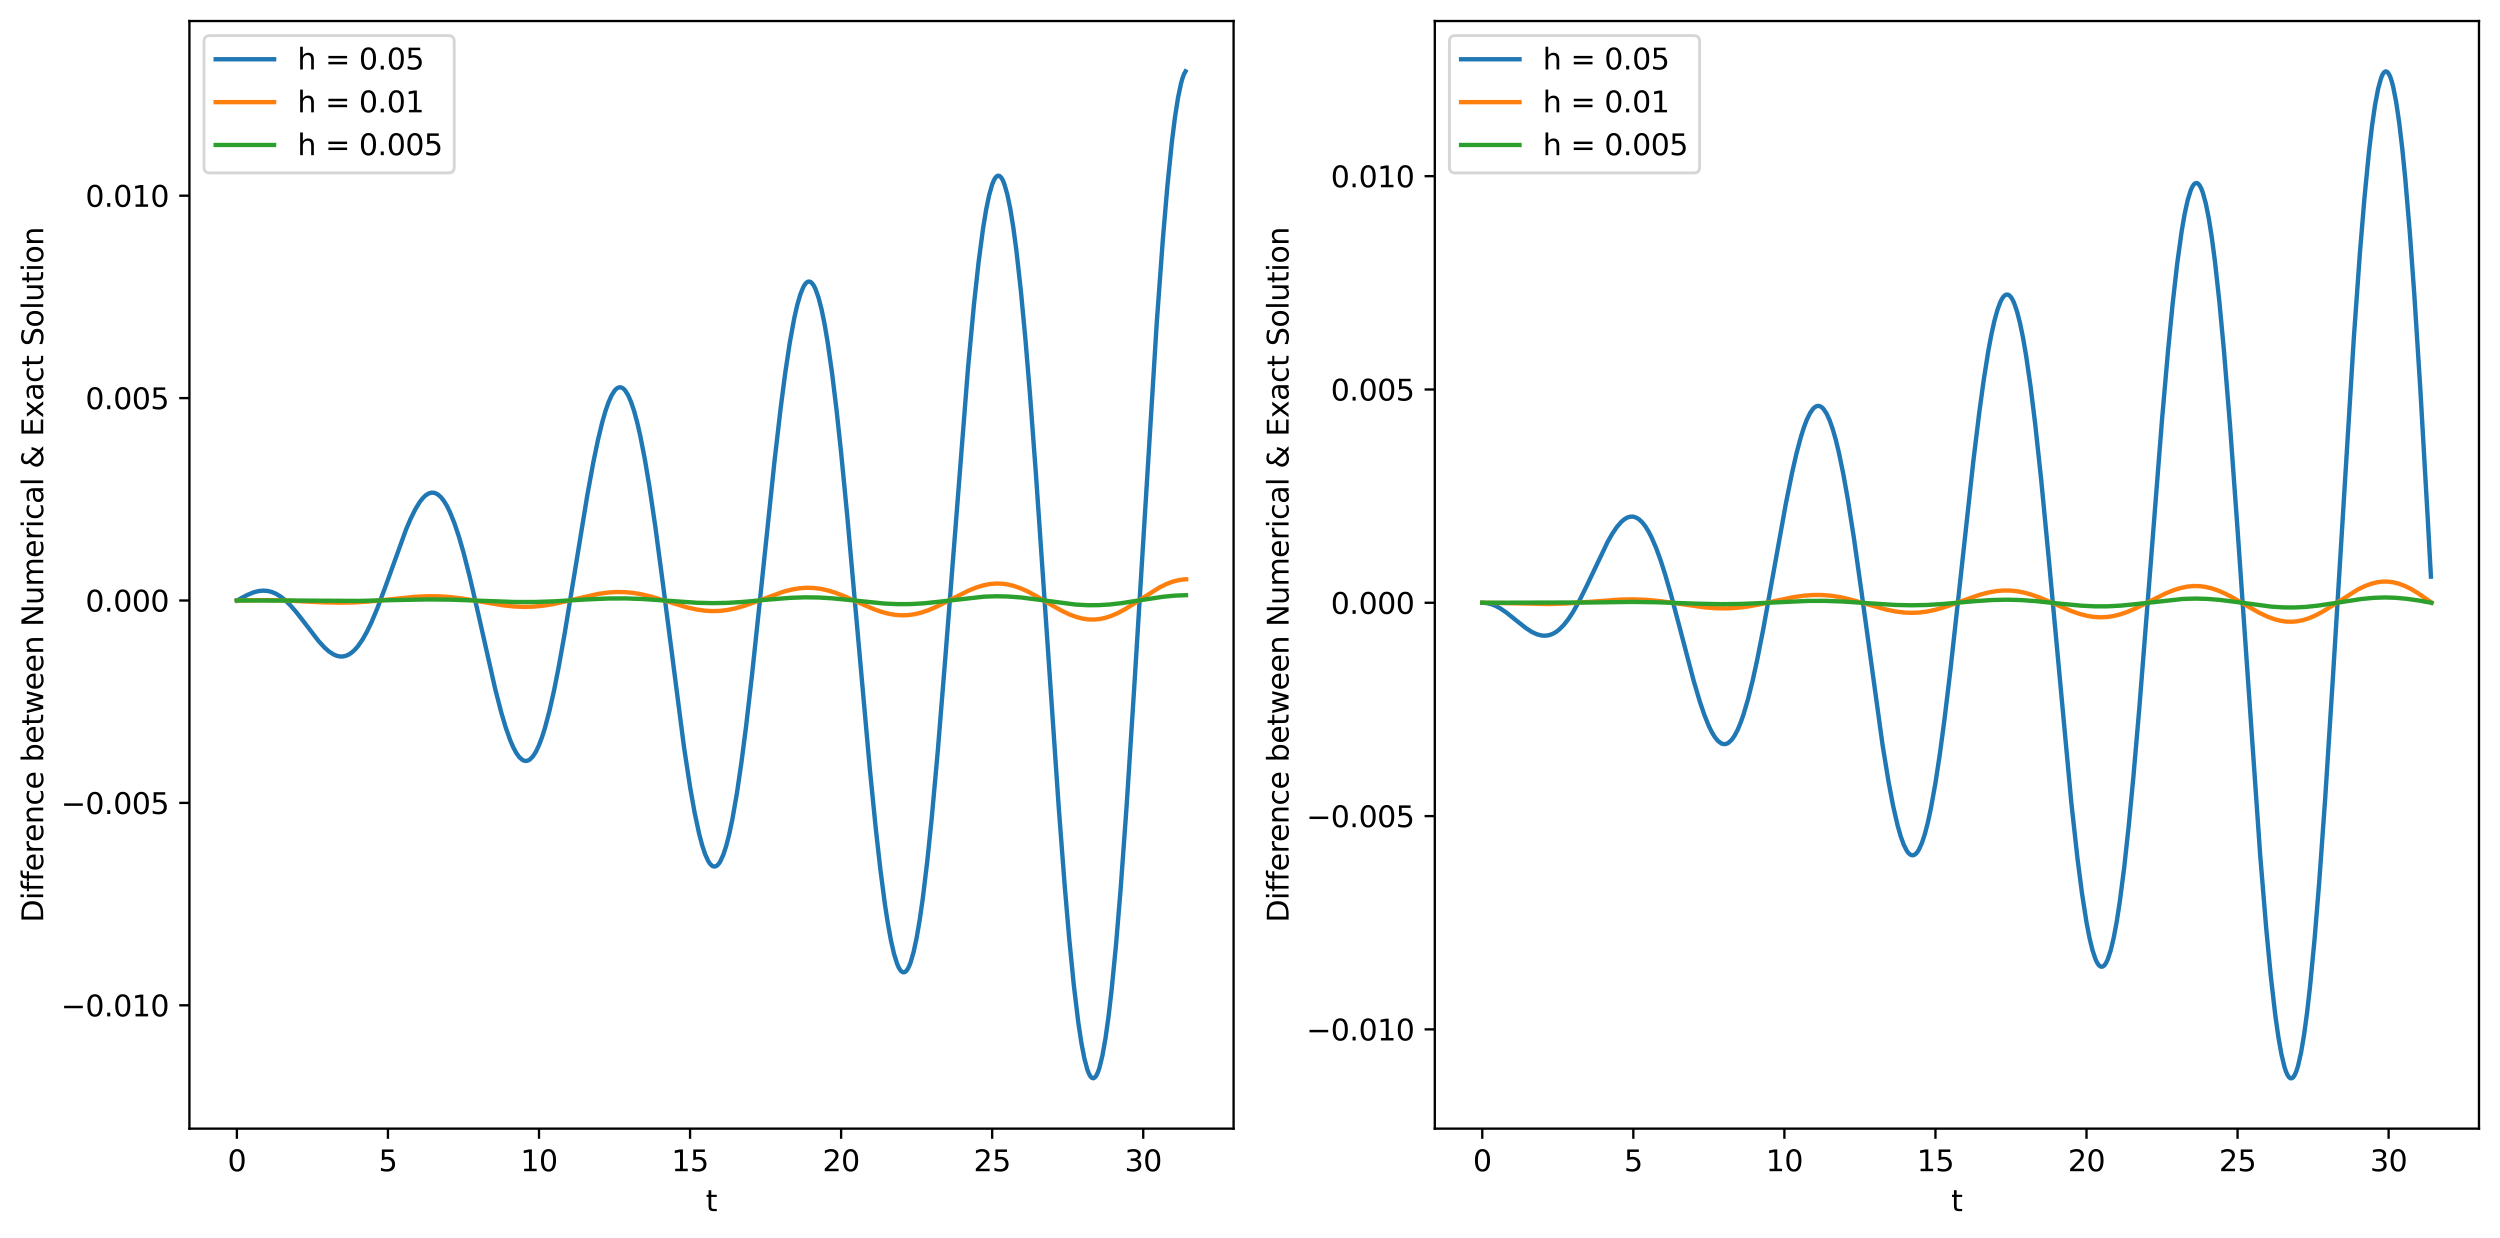<?xml version="1.0" encoding="utf-8" standalone="no"?>
<!DOCTYPE svg PUBLIC "-//W3C//DTD SVG 1.1//EN"
  "http://www.w3.org/Graphics/SVG/1.1/DTD/svg11.dtd">
<svg xmlns:xlink="http://www.w3.org/1999/xlink" width="856.361pt" height="424.156pt" viewBox="0 0 856.361 424.156" xmlns="http://www.w3.org/2000/svg" version="1.1">
 <defs>
  <style type="text/css">*{stroke-linejoin: round; stroke-linecap: butt}</style>
 </defs>
 <g id="figure_1">
  <g id="patch_1">
   <path d="M 0 424.156 
L 856.361 424.156 
L 856.361 0 
L 0 0 
z
" style="fill: #ffffff"/>
  </g>
  <g id="axes_1">
   <g id="patch_2">
    <path d="M 64.886 386.6 
L 422.561 386.6 
L 422.561 7.2 
L 64.886 7.2 
z
" style="fill: #ffffff"/>
   </g>
   <g id="matplotlib.axis_1">
    <g id="xtick_1">
     <g id="line2d_1">
      <defs>
       <path id="m94755774af" d="M 0 0 
L 0 3.5 
" style="stroke: #000000; stroke-width: 0.8"/>
      </defs>
      <g>
       <use xlink:href="#m94755774af" x="81.144" y="386.6" style="stroke: #000000; stroke-width: 0.8"/>
      </g>
     </g>
     <g id="text_1">
      <!-- 0 -->
      <g transform="translate(77.963 401.198)scale(0.1 -0.1)">
       <defs>
        <path id="DejaVuSans-30" d="M 2034 4250 
Q 1547 4250 1301 3770 
Q 1056 3291 1056 2328 
Q 1056 1369 1301 889 
Q 1547 409 2034 409 
Q 2525 409 2770 889 
Q 3016 1369 3016 2328 
Q 3016 3291 2770 3770 
Q 2525 4250 2034 4250 
z
M 2034 4750 
Q 2819 4750 3233 4129 
Q 3647 3509 3647 2328 
Q 3647 1150 3233 529 
Q 2819 -91 2034 -91 
Q 1250 -91 836 529 
Q 422 1150 422 2328 
Q 422 3509 836 4129 
Q 1250 4750 2034 4750 
z
" transform="scale(0.016)"/>
       </defs>
       <use xlink:href="#DejaVuSans-30"/>
      </g>
     </g>
    </g>
    <g id="xtick_2">
     <g id="line2d_2">
      <g>
       <use xlink:href="#m94755774af" x="132.888" y="386.6" style="stroke: #000000; stroke-width: 0.8"/>
      </g>
     </g>
     <g id="text_2">
      <!-- 5 -->
      <g transform="translate(129.707 401.198)scale(0.1 -0.1)">
       <defs>
        <path id="DejaVuSans-35" d="M 691 4666 
L 3169 4666 
L 3169 4134 
L 1269 4134 
L 1269 2991 
Q 1406 3038 1543 3061 
Q 1681 3084 1819 3084 
Q 2600 3084 3056 2656 
Q 3513 2228 3513 1497 
Q 3513 744 3044 326 
Q 2575 -91 1722 -91 
Q 1428 -91 1123 -41 
Q 819 9 494 109 
L 494 744 
Q 775 591 1075 516 
Q 1375 441 1709 441 
Q 2250 441 2565 725 
Q 2881 1009 2881 1497 
Q 2881 1984 2565 2268 
Q 2250 2553 1709 2553 
Q 1456 2553 1204 2497 
Q 953 2441 691 2322 
L 691 4666 
z
" transform="scale(0.016)"/>
       </defs>
       <use xlink:href="#DejaVuSans-35"/>
      </g>
     </g>
    </g>
    <g id="xtick_3">
     <g id="line2d_3">
      <g>
       <use xlink:href="#m94755774af" x="184.632" y="386.6" style="stroke: #000000; stroke-width: 0.8"/>
      </g>
     </g>
     <g id="text_3">
      <!-- 10 -->
      <g transform="translate(178.269 401.198)scale(0.1 -0.1)">
       <defs>
        <path id="DejaVuSans-31" d="M 794 531 
L 1825 531 
L 1825 4091 
L 703 3866 
L 703 4441 
L 1819 4666 
L 2450 4666 
L 2450 531 
L 3481 531 
L 3481 0 
L 794 0 
L 794 531 
z
" transform="scale(0.016)"/>
       </defs>
       <use xlink:href="#DejaVuSans-31"/>
       <use xlink:href="#DejaVuSans-30" x="63.623"/>
      </g>
     </g>
    </g>
    <g id="xtick_4">
     <g id="line2d_4">
      <g>
       <use xlink:href="#m94755774af" x="236.376" y="386.6" style="stroke: #000000; stroke-width: 0.8"/>
      </g>
     </g>
     <g id="text_4">
      <!-- 15 -->
      <g transform="translate(230.013 401.198)scale(0.1 -0.1)">
       <use xlink:href="#DejaVuSans-31"/>
       <use xlink:href="#DejaVuSans-35" x="63.623"/>
      </g>
     </g>
    </g>
    <g id="xtick_5">
     <g id="line2d_5">
      <g>
       <use xlink:href="#m94755774af" x="288.12" y="386.6" style="stroke: #000000; stroke-width: 0.8"/>
      </g>
     </g>
     <g id="text_5">
      <!-- 20 -->
      <g transform="translate(281.757 401.198)scale(0.1 -0.1)">
       <defs>
        <path id="DejaVuSans-32" d="M 1228 531 
L 3431 531 
L 3431 0 
L 469 0 
L 469 531 
Q 828 903 1448 1529 
Q 2069 2156 2228 2338 
Q 2531 2678 2651 2914 
Q 2772 3150 2772 3378 
Q 2772 3750 2511 3984 
Q 2250 4219 1831 4219 
Q 1534 4219 1204 4116 
Q 875 4013 500 3803 
L 500 4441 
Q 881 4594 1212 4672 
Q 1544 4750 1819 4750 
Q 2544 4750 2975 4387 
Q 3406 4025 3406 3419 
Q 3406 3131 3298 2873 
Q 3191 2616 2906 2266 
Q 2828 2175 2409 1742 
Q 1991 1309 1228 531 
z
" transform="scale(0.016)"/>
       </defs>
       <use xlink:href="#DejaVuSans-32"/>
       <use xlink:href="#DejaVuSans-30" x="63.623"/>
      </g>
     </g>
    </g>
    <g id="xtick_6">
     <g id="line2d_6">
      <g>
       <use xlink:href="#m94755774af" x="339.864" y="386.6" style="stroke: #000000; stroke-width: 0.8"/>
      </g>
     </g>
     <g id="text_6">
      <!-- 25 -->
      <g transform="translate(333.501 401.198)scale(0.1 -0.1)">
       <use xlink:href="#DejaVuSans-32"/>
       <use xlink:href="#DejaVuSans-35" x="63.623"/>
      </g>
     </g>
    </g>
    <g id="xtick_7">
     <g id="line2d_7">
      <g>
       <use xlink:href="#m94755774af" x="391.608" y="386.6" style="stroke: #000000; stroke-width: 0.8"/>
      </g>
     </g>
     <g id="text_7">
      <!-- 30 -->
      <g transform="translate(385.245 401.198)scale(0.1 -0.1)">
       <defs>
        <path id="DejaVuSans-33" d="M 2597 2516 
Q 3050 2419 3304 2112 
Q 3559 1806 3559 1356 
Q 3559 666 3084 287 
Q 2609 -91 1734 -91 
Q 1441 -91 1130 -33 
Q 819 25 488 141 
L 488 750 
Q 750 597 1062 519 
Q 1375 441 1716 441 
Q 2309 441 2620 675 
Q 2931 909 2931 1356 
Q 2931 1769 2642 2001 
Q 2353 2234 1838 2234 
L 1294 2234 
L 1294 2753 
L 1863 2753 
Q 2328 2753 2575 2939 
Q 2822 3125 2822 3475 
Q 2822 3834 2567 4026 
Q 2313 4219 1838 4219 
Q 1578 4219 1281 4162 
Q 984 4106 628 3988 
L 628 4550 
Q 988 4650 1302 4700 
Q 1616 4750 1894 4750 
Q 2613 4750 3031 4423 
Q 3450 4097 3450 3541 
Q 3450 3153 3228 2886 
Q 3006 2619 2597 2516 
z
" transform="scale(0.016)"/>
       </defs>
       <use xlink:href="#DejaVuSans-33"/>
       <use xlink:href="#DejaVuSans-30" x="63.623"/>
      </g>
     </g>
    </g>
    <g id="text_8">
     <!-- t -->
     <g transform="translate(241.763 414.877)scale(0.1 -0.1)">
      <defs>
       <path id="DejaVuSans-74" d="M 1172 4494 
L 1172 3500 
L 2356 3500 
L 2356 3053 
L 1172 3053 
L 1172 1153 
Q 1172 725 1289 603 
Q 1406 481 1766 481 
L 2356 481 
L 2356 0 
L 1766 0 
Q 1100 0 847 248 
Q 594 497 594 1153 
L 594 3053 
L 172 3053 
L 172 3500 
L 594 3500 
L 594 4494 
L 1172 4494 
z
" transform="scale(0.016)"/>
      </defs>
      <use xlink:href="#DejaVuSans-74"/>
     </g>
    </g>
   </g>
   <g id="matplotlib.axis_2">
    <g id="ytick_1">
     <g id="line2d_8">
      <defs>
       <path id="m6e9995629e" d="M 0 0 
L -3.5 0 
" style="stroke: #000000; stroke-width: 0.8"/>
      </defs>
      <g>
       <use xlink:href="#m6e9995629e" x="64.886" y="344.354" style="stroke: #000000; stroke-width: 0.8"/>
      </g>
     </g>
     <g id="text_9">
      <!-- −0.010 -->
      <g transform="translate(20.878 348.153)scale(0.1 -0.1)">
       <defs>
        <path id="DejaVuSans-2212" d="M 678 2272 
L 4684 2272 
L 4684 1741 
L 678 1741 
L 678 2272 
z
" transform="scale(0.016)"/>
        <path id="DejaVuSans-2e" d="M 684 794 
L 1344 794 
L 1344 0 
L 684 0 
L 684 794 
z
" transform="scale(0.016)"/>
       </defs>
       <use xlink:href="#DejaVuSans-2212"/>
       <use xlink:href="#DejaVuSans-30" x="83.789"/>
       <use xlink:href="#DejaVuSans-2e" x="147.412"/>
       <use xlink:href="#DejaVuSans-30" x="179.199"/>
       <use xlink:href="#DejaVuSans-31" x="242.822"/>
       <use xlink:href="#DejaVuSans-30" x="306.445"/>
      </g>
     </g>
    </g>
    <g id="ytick_2">
     <g id="line2d_9">
      <g>
       <use xlink:href="#m6e9995629e" x="64.886" y="275.024" style="stroke: #000000; stroke-width: 0.8"/>
      </g>
     </g>
     <g id="text_10">
      <!-- −0.005 -->
      <g transform="translate(20.878 278.823)scale(0.1 -0.1)">
       <use xlink:href="#DejaVuSans-2212"/>
       <use xlink:href="#DejaVuSans-30" x="83.789"/>
       <use xlink:href="#DejaVuSans-2e" x="147.412"/>
       <use xlink:href="#DejaVuSans-30" x="179.199"/>
       <use xlink:href="#DejaVuSans-30" x="242.822"/>
       <use xlink:href="#DejaVuSans-35" x="306.445"/>
      </g>
     </g>
    </g>
    <g id="ytick_3">
     <g id="line2d_10">
      <g>
       <use xlink:href="#m6e9995629e" x="64.886" y="205.694" style="stroke: #000000; stroke-width: 0.8"/>
      </g>
     </g>
     <g id="text_11">
      <!-- 0.000 -->
      <g transform="translate(29.258 209.493)scale(0.1 -0.1)">
       <use xlink:href="#DejaVuSans-30"/>
       <use xlink:href="#DejaVuSans-2e" x="63.623"/>
       <use xlink:href="#DejaVuSans-30" x="95.41"/>
       <use xlink:href="#DejaVuSans-30" x="159.033"/>
       <use xlink:href="#DejaVuSans-30" x="222.656"/>
      </g>
     </g>
    </g>
    <g id="ytick_4">
     <g id="line2d_11">
      <g>
       <use xlink:href="#m6e9995629e" x="64.886" y="136.364" style="stroke: #000000; stroke-width: 0.8"/>
      </g>
     </g>
     <g id="text_12">
      <!-- 0.005 -->
      <g transform="translate(29.258 140.163)scale(0.1 -0.1)">
       <use xlink:href="#DejaVuSans-30"/>
       <use xlink:href="#DejaVuSans-2e" x="63.623"/>
       <use xlink:href="#DejaVuSans-30" x="95.41"/>
       <use xlink:href="#DejaVuSans-30" x="159.033"/>
       <use xlink:href="#DejaVuSans-35" x="222.656"/>
      </g>
     </g>
    </g>
    <g id="ytick_5">
     <g id="line2d_12">
      <g>
       <use xlink:href="#m6e9995629e" x="64.886" y="67.034" style="stroke: #000000; stroke-width: 0.8"/>
      </g>
     </g>
     <g id="text_13">
      <!-- 0.010 -->
      <g transform="translate(29.258 70.833)scale(0.1 -0.1)">
       <use xlink:href="#DejaVuSans-30"/>
       <use xlink:href="#DejaVuSans-2e" x="63.623"/>
       <use xlink:href="#DejaVuSans-30" x="95.41"/>
       <use xlink:href="#DejaVuSans-31" x="159.033"/>
       <use xlink:href="#DejaVuSans-30" x="222.656"/>
      </g>
     </g>
    </g>
    <g id="text_14">
     <!-- Difference between Numerical &amp; Exact Solution -->
     <g transform="translate(14.798 315.98)rotate(-90)scale(0.1 -0.1)">
      <defs>
       <path id="DejaVuSans-44" d="M 1259 4147 
L 1259 519 
L 2022 519 
Q 2988 519 3436 956 
Q 3884 1394 3884 2338 
Q 3884 3275 3436 3711 
Q 2988 4147 2022 4147 
L 1259 4147 
z
M 628 4666 
L 1925 4666 
Q 3281 4666 3915 4102 
Q 4550 3538 4550 2338 
Q 4550 1131 3912 565 
Q 3275 0 1925 0 
L 628 0 
L 628 4666 
z
" transform="scale(0.016)"/>
       <path id="DejaVuSans-69" d="M 603 3500 
L 1178 3500 
L 1178 0 
L 603 0 
L 603 3500 
z
M 603 4863 
L 1178 4863 
L 1178 4134 
L 603 4134 
L 603 4863 
z
" transform="scale(0.016)"/>
       <path id="DejaVuSans-66" d="M 2375 4863 
L 2375 4384 
L 1825 4384 
Q 1516 4384 1395 4259 
Q 1275 4134 1275 3809 
L 1275 3500 
L 2222 3500 
L 2222 3053 
L 1275 3053 
L 1275 0 
L 697 0 
L 697 3053 
L 147 3053 
L 147 3500 
L 697 3500 
L 697 3744 
Q 697 4328 969 4595 
Q 1241 4863 1831 4863 
L 2375 4863 
z
" transform="scale(0.016)"/>
       <path id="DejaVuSans-65" d="M 3597 1894 
L 3597 1613 
L 953 1613 
Q 991 1019 1311 708 
Q 1631 397 2203 397 
Q 2534 397 2845 478 
Q 3156 559 3463 722 
L 3463 178 
Q 3153 47 2828 -22 
Q 2503 -91 2169 -91 
Q 1331 -91 842 396 
Q 353 884 353 1716 
Q 353 2575 817 3079 
Q 1281 3584 2069 3584 
Q 2775 3584 3186 3129 
Q 3597 2675 3597 1894 
z
M 3022 2063 
Q 3016 2534 2758 2815 
Q 2500 3097 2075 3097 
Q 1594 3097 1305 2825 
Q 1016 2553 972 2059 
L 3022 2063 
z
" transform="scale(0.016)"/>
       <path id="DejaVuSans-72" d="M 2631 2963 
Q 2534 3019 2420 3045 
Q 2306 3072 2169 3072 
Q 1681 3072 1420 2755 
Q 1159 2438 1159 1844 
L 1159 0 
L 581 0 
L 581 3500 
L 1159 3500 
L 1159 2956 
Q 1341 3275 1631 3429 
Q 1922 3584 2338 3584 
Q 2397 3584 2469 3576 
Q 2541 3569 2628 3553 
L 2631 2963 
z
" transform="scale(0.016)"/>
       <path id="DejaVuSans-6e" d="M 3513 2113 
L 3513 0 
L 2938 0 
L 2938 2094 
Q 2938 2591 2744 2837 
Q 2550 3084 2163 3084 
Q 1697 3084 1428 2787 
Q 1159 2491 1159 1978 
L 1159 0 
L 581 0 
L 581 3500 
L 1159 3500 
L 1159 2956 
Q 1366 3272 1645 3428 
Q 1925 3584 2291 3584 
Q 2894 3584 3203 3211 
Q 3513 2838 3513 2113 
z
" transform="scale(0.016)"/>
       <path id="DejaVuSans-63" d="M 3122 3366 
L 3122 2828 
Q 2878 2963 2633 3030 
Q 2388 3097 2138 3097 
Q 1578 3097 1268 2742 
Q 959 2388 959 1747 
Q 959 1106 1268 751 
Q 1578 397 2138 397 
Q 2388 397 2633 464 
Q 2878 531 3122 666 
L 3122 134 
Q 2881 22 2623 -34 
Q 2366 -91 2075 -91 
Q 1284 -91 818 406 
Q 353 903 353 1747 
Q 353 2603 823 3093 
Q 1294 3584 2113 3584 
Q 2378 3584 2631 3529 
Q 2884 3475 3122 3366 
z
" transform="scale(0.016)"/>
       <path id="DejaVuSans-20" transform="scale(0.016)"/>
       <path id="DejaVuSans-62" d="M 3116 1747 
Q 3116 2381 2855 2742 
Q 2594 3103 2138 3103 
Q 1681 3103 1420 2742 
Q 1159 2381 1159 1747 
Q 1159 1113 1420 752 
Q 1681 391 2138 391 
Q 2594 391 2855 752 
Q 3116 1113 3116 1747 
z
M 1159 2969 
Q 1341 3281 1617 3432 
Q 1894 3584 2278 3584 
Q 2916 3584 3314 3078 
Q 3713 2572 3713 1747 
Q 3713 922 3314 415 
Q 2916 -91 2278 -91 
Q 1894 -91 1617 61 
Q 1341 213 1159 525 
L 1159 0 
L 581 0 
L 581 4863 
L 1159 4863 
L 1159 2969 
z
" transform="scale(0.016)"/>
       <path id="DejaVuSans-77" d="M 269 3500 
L 844 3500 
L 1563 769 
L 2278 3500 
L 2956 3500 
L 3675 769 
L 4391 3500 
L 4966 3500 
L 4050 0 
L 3372 0 
L 2619 2869 
L 1863 0 
L 1184 0 
L 269 3500 
z
" transform="scale(0.016)"/>
       <path id="DejaVuSans-4e" d="M 628 4666 
L 1478 4666 
L 3547 763 
L 3547 4666 
L 4159 4666 
L 4159 0 
L 3309 0 
L 1241 3903 
L 1241 0 
L 628 0 
L 628 4666 
z
" transform="scale(0.016)"/>
       <path id="DejaVuSans-75" d="M 544 1381 
L 544 3500 
L 1119 3500 
L 1119 1403 
Q 1119 906 1312 657 
Q 1506 409 1894 409 
Q 2359 409 2629 706 
Q 2900 1003 2900 1516 
L 2900 3500 
L 3475 3500 
L 3475 0 
L 2900 0 
L 2900 538 
Q 2691 219 2414 64 
Q 2138 -91 1772 -91 
Q 1169 -91 856 284 
Q 544 659 544 1381 
z
M 1991 3584 
L 1991 3584 
z
" transform="scale(0.016)"/>
       <path id="DejaVuSans-6d" d="M 3328 2828 
Q 3544 3216 3844 3400 
Q 4144 3584 4550 3584 
Q 5097 3584 5394 3201 
Q 5691 2819 5691 2113 
L 5691 0 
L 5113 0 
L 5113 2094 
Q 5113 2597 4934 2840 
Q 4756 3084 4391 3084 
Q 3944 3084 3684 2787 
Q 3425 2491 3425 1978 
L 3425 0 
L 2847 0 
L 2847 2094 
Q 2847 2600 2669 2842 
Q 2491 3084 2119 3084 
Q 1678 3084 1418 2786 
Q 1159 2488 1159 1978 
L 1159 0 
L 581 0 
L 581 3500 
L 1159 3500 
L 1159 2956 
Q 1356 3278 1631 3431 
Q 1906 3584 2284 3584 
Q 2666 3584 2933 3390 
Q 3200 3197 3328 2828 
z
" transform="scale(0.016)"/>
       <path id="DejaVuSans-61" d="M 2194 1759 
Q 1497 1759 1228 1600 
Q 959 1441 959 1056 
Q 959 750 1161 570 
Q 1363 391 1709 391 
Q 2188 391 2477 730 
Q 2766 1069 2766 1631 
L 2766 1759 
L 2194 1759 
z
M 3341 1997 
L 3341 0 
L 2766 0 
L 2766 531 
Q 2569 213 2275 61 
Q 1981 -91 1556 -91 
Q 1019 -91 701 211 
Q 384 513 384 1019 
Q 384 1609 779 1909 
Q 1175 2209 1959 2209 
L 2766 2209 
L 2766 2266 
Q 2766 2663 2505 2880 
Q 2244 3097 1772 3097 
Q 1472 3097 1187 3025 
Q 903 2953 641 2809 
L 641 3341 
Q 956 3463 1253 3523 
Q 1550 3584 1831 3584 
Q 2591 3584 2966 3190 
Q 3341 2797 3341 1997 
z
" transform="scale(0.016)"/>
       <path id="DejaVuSans-6c" d="M 603 4863 
L 1178 4863 
L 1178 0 
L 603 0 
L 603 4863 
z
" transform="scale(0.016)"/>
       <path id="DejaVuSans-26" d="M 1556 2509 
Q 1272 2256 1139 2004 
Q 1006 1753 1006 1478 
Q 1006 1022 1337 719 
Q 1669 416 2169 416 
Q 2466 416 2725 514 
Q 2984 613 3213 813 
L 1556 2509 
z
M 1997 2859 
L 3584 1234 
Q 3769 1513 3872 1830 
Q 3975 2147 3994 2503 
L 4575 2503 
Q 4538 2091 4375 1687 
Q 4213 1284 3922 891 
L 4794 0 
L 4006 0 
L 3559 459 
Q 3234 181 2878 45 
Q 2522 -91 2113 -91 
Q 1359 -91 881 339 
Q 403 769 403 1441 
Q 403 1841 612 2192 
Q 822 2544 1241 2853 
Q 1091 3050 1012 3245 
Q 934 3441 934 3628 
Q 934 4134 1281 4442 
Q 1628 4750 2203 4750 
Q 2463 4750 2720 4694 
Q 2978 4638 3244 4525 
L 3244 3956 
Q 2972 4103 2725 4179 
Q 2478 4256 2266 4256 
Q 1938 4256 1733 4082 
Q 1528 3909 1528 3634 
Q 1528 3475 1620 3314 
Q 1713 3153 1997 2859 
z
" transform="scale(0.016)"/>
       <path id="DejaVuSans-45" d="M 628 4666 
L 3578 4666 
L 3578 4134 
L 1259 4134 
L 1259 2753 
L 3481 2753 
L 3481 2222 
L 1259 2222 
L 1259 531 
L 3634 531 
L 3634 0 
L 628 0 
L 628 4666 
z
" transform="scale(0.016)"/>
       <path id="DejaVuSans-78" d="M 3513 3500 
L 2247 1797 
L 3578 0 
L 2900 0 
L 1881 1375 
L 863 0 
L 184 0 
L 1544 1831 
L 300 3500 
L 978 3500 
L 1906 2253 
L 2834 3500 
L 3513 3500 
z
" transform="scale(0.016)"/>
       <path id="DejaVuSans-53" d="M 3425 4513 
L 3425 3897 
Q 3066 4069 2747 4153 
Q 2428 4238 2131 4238 
Q 1616 4238 1336 4038 
Q 1056 3838 1056 3469 
Q 1056 3159 1242 3001 
Q 1428 2844 1947 2747 
L 2328 2669 
Q 3034 2534 3370 2195 
Q 3706 1856 3706 1288 
Q 3706 609 3251 259 
Q 2797 -91 1919 -91 
Q 1588 -91 1214 -16 
Q 841 59 441 206 
L 441 856 
Q 825 641 1194 531 
Q 1563 422 1919 422 
Q 2459 422 2753 634 
Q 3047 847 3047 1241 
Q 3047 1584 2836 1778 
Q 2625 1972 2144 2069 
L 1759 2144 
Q 1053 2284 737 2584 
Q 422 2884 422 3419 
Q 422 4038 858 4394 
Q 1294 4750 2059 4750 
Q 2388 4750 2728 4690 
Q 3069 4631 3425 4513 
z
" transform="scale(0.016)"/>
       <path id="DejaVuSans-6f" d="M 1959 3097 
Q 1497 3097 1228 2736 
Q 959 2375 959 1747 
Q 959 1119 1226 758 
Q 1494 397 1959 397 
Q 2419 397 2687 759 
Q 2956 1122 2956 1747 
Q 2956 2369 2687 2733 
Q 2419 3097 1959 3097 
z
M 1959 3584 
Q 2709 3584 3137 3096 
Q 3566 2609 3566 1747 
Q 3566 888 3137 398 
Q 2709 -91 1959 -91 
Q 1206 -91 779 398 
Q 353 888 353 1747 
Q 353 2609 779 3096 
Q 1206 3584 1959 3584 
z
" transform="scale(0.016)"/>
      </defs>
      <use xlink:href="#DejaVuSans-44"/>
      <use xlink:href="#DejaVuSans-69" x="77.002"/>
      <use xlink:href="#DejaVuSans-66" x="104.785"/>
      <use xlink:href="#DejaVuSans-66" x="139.99"/>
      <use xlink:href="#DejaVuSans-65" x="175.195"/>
      <use xlink:href="#DejaVuSans-72" x="236.719"/>
      <use xlink:href="#DejaVuSans-65" x="275.582"/>
      <use xlink:href="#DejaVuSans-6e" x="337.105"/>
      <use xlink:href="#DejaVuSans-63" x="400.484"/>
      <use xlink:href="#DejaVuSans-65" x="455.465"/>
      <use xlink:href="#DejaVuSans-20" x="516.988"/>
      <use xlink:href="#DejaVuSans-62" x="548.775"/>
      <use xlink:href="#DejaVuSans-65" x="612.252"/>
      <use xlink:href="#DejaVuSans-74" x="673.775"/>
      <use xlink:href="#DejaVuSans-77" x="712.984"/>
      <use xlink:href="#DejaVuSans-65" x="794.771"/>
      <use xlink:href="#DejaVuSans-65" x="856.295"/>
      <use xlink:href="#DejaVuSans-6e" x="917.818"/>
      <use xlink:href="#DejaVuSans-20" x="981.197"/>
      <use xlink:href="#DejaVuSans-4e" x="1012.984"/>
      <use xlink:href="#DejaVuSans-75" x="1087.789"/>
      <use xlink:href="#DejaVuSans-6d" x="1151.168"/>
      <use xlink:href="#DejaVuSans-65" x="1248.58"/>
      <use xlink:href="#DejaVuSans-72" x="1310.104"/>
      <use xlink:href="#DejaVuSans-69" x="1351.217"/>
      <use xlink:href="#DejaVuSans-63" x="1379"/>
      <use xlink:href="#DejaVuSans-61" x="1433.98"/>
      <use xlink:href="#DejaVuSans-6c" x="1495.26"/>
      <use xlink:href="#DejaVuSans-20" x="1523.043"/>
      <use xlink:href="#DejaVuSans-26" x="1554.83"/>
      <use xlink:href="#DejaVuSans-20" x="1632.809"/>
      <use xlink:href="#DejaVuSans-45" x="1664.596"/>
      <use xlink:href="#DejaVuSans-78" x="1727.779"/>
      <use xlink:href="#DejaVuSans-61" x="1786.959"/>
      <use xlink:href="#DejaVuSans-63" x="1848.238"/>
      <use xlink:href="#DejaVuSans-74" x="1903.219"/>
      <use xlink:href="#DejaVuSans-20" x="1942.428"/>
      <use xlink:href="#DejaVuSans-53" x="1974.215"/>
      <use xlink:href="#DejaVuSans-6f" x="2037.691"/>
      <use xlink:href="#DejaVuSans-6c" x="2098.873"/>
      <use xlink:href="#DejaVuSans-75" x="2126.656"/>
      <use xlink:href="#DejaVuSans-74" x="2190.035"/>
      <use xlink:href="#DejaVuSans-69" x="2229.244"/>
      <use xlink:href="#DejaVuSans-6f" x="2257.027"/>
      <use xlink:href="#DejaVuSans-6e" x="2318.209"/>
     </g>
    </g>
   </g>
   <g id="line2d_13">
    <path d="M 81.144 205.694 
L 84.766 203.77 
L 86.836 202.925 
L 88.388 202.506 
L 89.94 202.318 
L 91.493 202.393 
L 93.045 202.756 
L 94.597 203.417 
L 96.15 204.376 
L 97.702 205.62 
L 99.254 207.125 
L 101.324 209.473 
L 103.911 212.788 
L 109.086 219.541 
L 111.155 221.803 
L 112.708 223.17 
L 114.26 224.177 
L 115.295 224.619 
L 116.33 224.857 
L 117.365 224.878 
L 118.4 224.671 
L 119.434 224.227 
L 120.469 223.54 
L 121.504 222.608 
L 122.539 221.431 
L 124.091 219.213 
L 125.644 216.477 
L 127.196 213.266 
L 129.266 208.347 
L 131.853 201.432 
L 139.097 181.36 
L 140.649 177.717 
L 142.202 174.562 
L 143.754 172.001 
L 144.789 170.671 
L 145.824 169.671 
L 146.859 169.024 
L 147.894 168.747 
L 148.928 168.854 
L 149.963 169.355 
L 150.998 170.257 
L 152.033 171.562 
L 153.068 173.266 
L 154.103 175.363 
L 155.655 179.215 
L 157.208 183.863 
L 158.76 189.222 
L 160.83 197.297 
L 163.417 208.456 
L 169.626 235.992 
L 171.696 244.017 
L 173.248 249.249 
L 174.8 253.639 
L 175.835 256.033 
L 176.87 257.959 
L 177.905 259.386 
L 178.94 260.29 
L 179.457 260.538 
L 179.975 260.649 
L 180.492 260.619 
L 181.01 260.448 
L 181.527 260.134 
L 182.562 259.078 
L 183.597 257.45 
L 184.632 255.256 
L 185.667 252.506 
L 186.702 249.22 
L 188.254 243.338 
L 189.806 236.41 
L 191.359 228.567 
L 193.428 216.968 
L 196.533 198.031 
L 201.19 169.565 
L 203.26 158.264 
L 204.812 150.787 
L 206.364 144.387 
L 207.399 140.806 
L 208.434 137.829 
L 209.469 135.496 
L 210.504 133.842 
L 211.021 133.278 
L 211.539 132.894 
L 212.056 132.692 
L 212.574 132.674 
L 213.091 132.841 
L 213.608 133.195 
L 214.126 133.735 
L 215.161 135.377 
L 216.196 137.762 
L 217.231 140.875 
L 218.265 144.697 
L 219.3 149.198 
L 220.853 157.143 
L 222.405 166.381 
L 224.475 180.385 
L 227.062 199.854 
L 234.306 255.963 
L 236.376 269.558 
L 237.928 278.317 
L 239.48 285.589 
L 240.515 289.513 
L 241.55 292.637 
L 242.585 294.919 
L 243.103 295.734 
L 243.62 296.327 
L 244.137 296.693 
L 244.655 296.833 
L 245.172 296.742 
L 245.69 296.421 
L 246.207 295.868 
L 246.725 295.084 
L 247.759 292.825 
L 248.794 289.654 
L 249.829 285.593 
L 250.864 280.672 
L 252.416 271.768 
L 253.969 261.192 
L 255.521 249.157 
L 257.591 231.279 
L 260.695 201.951 
L 265.352 157.524 
L 267.422 139.694 
L 268.974 127.777 
L 270.527 117.437 
L 272.079 108.938 
L 273.114 104.406 
L 274.149 100.85 
L 275.184 98.315 
L 275.701 97.442 
L 276.219 96.837 
L 276.736 96.504 
L 277.254 96.444 
L 277.771 96.66 
L 278.288 97.151 
L 278.806 97.919 
L 279.323 98.962 
L 280.358 101.871 
L 281.393 105.858 
L 282.428 110.895 
L 283.463 116.942 
L 285.015 127.791 
L 286.567 140.579 
L 288.12 155.044 
L 290.19 176.404 
L 293.294 211.189 
L 297.951 263.357 
L 300.021 284.099 
L 301.573 297.879 
L 303.126 309.759 
L 304.16 316.475 
L 305.195 322.137 
L 306.23 326.677 
L 307.265 330.039 
L 307.782 331.263 
L 308.3 332.177 
L 308.817 332.777 
L 309.335 333.06 
L 309.852 333.024 
L 310.37 332.667 
L 310.887 331.989 
L 311.405 330.99 
L 311.922 329.672 
L 312.957 326.084 
L 313.992 321.25 
L 315.027 315.208 
L 316.062 308.008 
L 317.614 295.179 
L 319.166 280.149 
L 321.236 257.233 
L 323.823 225.215 
L 331.585 126.094 
L 333.654 104.003 
L 335.207 89.84 
L 336.759 78.131 
L 337.794 71.836 
L 338.829 66.839 
L 339.864 63.199 
L 340.381 61.904 
L 340.899 60.964 
L 341.416 60.385 
L 341.933 60.169 
L 342.451 60.318 
L 342.968 60.832 
L 343.486 61.713 
L 344.003 62.959 
L 345.038 66.54 
L 346.073 71.549 
L 347.108 77.948 
L 348.143 85.683 
L 349.695 99.638 
L 351.247 116.159 
L 352.8 134.9 
L 354.869 162.643 
L 357.974 207.938 
L 362.631 276.12 
L 364.701 303.349 
L 366.253 321.511 
L 367.805 337.248 
L 369.358 350.177 
L 370.393 357.073 
L 371.428 362.497 
L 372.462 366.383 
L 372.98 367.732 
L 373.497 368.68 
L 374.015 369.222 
L 374.532 369.355 
L 375.05 369.077 
L 375.567 368.388 
L 376.085 367.288 
L 376.602 365.779 
L 377.637 361.541 
L 378.672 355.707 
L 379.707 348.324 
L 380.741 339.455 
L 382.294 323.544 
L 383.846 304.8 
L 385.916 276.096 
L 388.503 235.821 
L 396.265 110.195 
L 398.334 81.925 
L 399.887 63.687 
L 401.439 48.484 
L 402.474 40.222 
L 403.509 33.569 
L 404.544 28.603 
L 405.061 26.773 
L 405.579 25.385 
L 406.096 24.445 
L 406.096 24.445 
" clip-path="url(#p5e5a3ef976)" style="fill: none; stroke: #1f77b4; stroke-width: 1.5; stroke-linecap: square"/>
   </g>
   <g id="line2d_14">
    <path d="M 81.144 205.694 
L 91.7 205.569 
L 98.426 205.729 
L 109.81 206.289 
L 116.123 206.454 
L 121.194 206.366 
L 126.265 206.049 
L 132.577 205.41 
L 142.098 204.441 
L 146.548 204.234 
L 150.481 204.274 
L 154.31 204.532 
L 158.449 205.035 
L 163.934 205.949 
L 172.317 207.348 
L 176.146 207.748 
L 179.561 207.885 
L 182.769 207.795 
L 186.081 207.474 
L 189.599 206.904 
L 193.842 205.978 
L 204.915 203.434 
L 208.227 202.978 
L 211.228 202.789 
L 214.022 202.831 
L 216.817 203.089 
L 219.818 203.595 
L 223.129 204.388 
L 227.476 205.679 
L 235.444 208.081 
L 238.653 208.789 
L 241.447 209.183 
L 244.034 209.33 
L 246.621 209.251 
L 249.208 208.942 
L 251.899 208.392 
L 254.9 207.541 
L 258.626 206.232 
L 268.354 202.684 
L 271.251 201.942 
L 273.838 201.511 
L 276.219 201.338 
L 278.599 201.394 
L 280.979 201.682 
L 283.463 202.218 
L 286.05 203.007 
L 289.155 204.199 
L 293.605 206.179 
L 299.089 208.57 
L 302.091 209.626 
L 304.574 210.273 
L 306.851 210.645 
L 309.024 210.782 
L 311.198 210.694 
L 313.371 210.382 
L 315.648 209.826 
L 318.131 208.977 
L 320.925 207.775 
L 324.651 205.907 
L 331.585 202.396 
L 334.379 201.262 
L 336.759 200.53 
L 338.932 200.089 
L 341.002 199.894 
L 343.072 199.929 
L 345.142 200.197 
L 347.211 200.692 
L 349.385 201.435 
L 351.868 202.53 
L 354.766 204.059 
L 359.733 206.986 
L 363.769 209.253 
L 366.46 210.519 
L 368.737 211.356 
L 370.807 211.889 
L 372.773 212.173 
L 374.739 212.225 
L 376.602 212.056 
L 378.568 211.65 
L 380.638 210.984 
L 382.811 210.046 
L 385.295 208.724 
L 388.4 206.803 
L 397.093 201.271 
L 399.576 200.047 
L 401.75 199.226 
L 403.716 198.72 
L 405.579 198.468 
L 406.303 198.433 
L 406.303 198.433 
" clip-path="url(#p5e5a3ef976)" style="fill: none; stroke: #ff7f0e; stroke-width: 1.5; stroke-linecap: square"/>
   </g>
   <g id="line2d_15">
    <path d="M 81.144 205.694 
L 98.737 205.706 
L 122.901 205.841 
L 134.492 205.567 
L 146.807 205.328 
L 154.62 205.412 
L 163.779 205.752 
L 176.508 206.214 
L 183.131 206.212 
L 189.858 205.982 
L 201.242 205.312 
L 208.693 205.003 
L 214.488 204.986 
L 220.283 205.196 
L 227.579 205.701 
L 238.756 206.474 
L 244.189 206.603 
L 249.26 206.502 
L 254.745 206.165 
L 263.231 205.381 
L 270.63 204.788 
L 275.649 204.61 
L 280.306 204.666 
L 285.17 204.952 
L 291.173 205.543 
L 302.815 206.733 
L 307.524 206.949 
L 311.87 206.924 
L 316.32 206.672 
L 321.443 206.148 
L 337.07 204.382 
L 341.261 204.242 
L 345.297 204.329 
L 349.54 204.648 
L 354.559 205.262 
L 368.323 207.079 
L 372.411 207.306 
L 376.24 207.295 
L 380.121 207.06 
L 384.415 206.57 
L 390.314 205.649 
L 398.334 204.422 
L 402.526 204.018 
L 406.251 203.879 
L 406.251 203.879 
" clip-path="url(#p5e5a3ef976)" style="fill: none; stroke: #2ca02c; stroke-width: 1.5; stroke-linecap: square"/>
   </g>
   <g id="patch_3">
    <path d="M 64.886 386.6 
L 64.886 7.2 
" style="fill: none; stroke: #000000; stroke-width: 0.8; stroke-linejoin: miter; stroke-linecap: square"/>
   </g>
   <g id="patch_4">
    <path d="M 422.561 386.6 
L 422.561 7.2 
" style="fill: none; stroke: #000000; stroke-width: 0.8; stroke-linejoin: miter; stroke-linecap: square"/>
   </g>
   <g id="patch_5">
    <path d="M 64.886 386.6 
L 422.561 386.6 
" style="fill: none; stroke: #000000; stroke-width: 0.8; stroke-linejoin: miter; stroke-linecap: square"/>
   </g>
   <g id="patch_6">
    <path d="M 64.886 7.2 
L 422.561 7.2 
" style="fill: none; stroke: #000000; stroke-width: 0.8; stroke-linejoin: miter; stroke-linecap: square"/>
   </g>
   <g id="legend_1">
    <g id="patch_7">
     <path d="M 71.886 59.234 
L 153.588 59.234 
Q 155.588 59.234 155.588 57.234 
L 155.588 14.2 
Q 155.588 12.2 153.588 12.2 
L 71.886 12.2 
Q 69.886 12.2 69.886 14.2 
L 69.886 57.234 
Q 69.886 59.234 71.886 59.234 
z
" style="fill: #ffffff; opacity: 0.8; stroke: #cccccc; stroke-linejoin: miter"/>
    </g>
    <g id="line2d_16">
     <path d="M 73.886 20.298 
L 83.886 20.298 
L 93.886 20.298 
" style="fill: none; stroke: #1f77b4; stroke-width: 1.5; stroke-linecap: square"/>
    </g>
    <g id="text_15">
     <!-- h = 0.05 -->
     <g transform="translate(101.886 23.798)scale(0.1 -0.1)">
      <defs>
       <path id="DejaVuSans-68" d="M 3513 2113 
L 3513 0 
L 2938 0 
L 2938 2094 
Q 2938 2591 2744 2837 
Q 2550 3084 2163 3084 
Q 1697 3084 1428 2787 
Q 1159 2491 1159 1978 
L 1159 0 
L 581 0 
L 581 4863 
L 1159 4863 
L 1159 2956 
Q 1366 3272 1645 3428 
Q 1925 3584 2291 3584 
Q 2894 3584 3203 3211 
Q 3513 2838 3513 2113 
z
" transform="scale(0.016)"/>
       <path id="DejaVuSans-3d" d="M 678 2906 
L 4684 2906 
L 4684 2381 
L 678 2381 
L 678 2906 
z
M 678 1631 
L 4684 1631 
L 4684 1100 
L 678 1100 
L 678 1631 
z
" transform="scale(0.016)"/>
      </defs>
      <use xlink:href="#DejaVuSans-68"/>
      <use xlink:href="#DejaVuSans-20" x="63.379"/>
      <use xlink:href="#DejaVuSans-3d" x="95.166"/>
      <use xlink:href="#DejaVuSans-20" x="178.955"/>
      <use xlink:href="#DejaVuSans-30" x="210.742"/>
      <use xlink:href="#DejaVuSans-2e" x="274.365"/>
      <use xlink:href="#DejaVuSans-30" x="306.152"/>
      <use xlink:href="#DejaVuSans-35" x="369.775"/>
     </g>
    </g>
    <g id="line2d_17">
     <path d="M 73.886 34.977 
L 83.886 34.977 
L 93.886 34.977 
" style="fill: none; stroke: #ff7f0e; stroke-width: 1.5; stroke-linecap: square"/>
    </g>
    <g id="text_16">
     <!-- h = 0.01 -->
     <g transform="translate(101.886 38.477)scale(0.1 -0.1)">
      <use xlink:href="#DejaVuSans-68"/>
      <use xlink:href="#DejaVuSans-20" x="63.379"/>
      <use xlink:href="#DejaVuSans-3d" x="95.166"/>
      <use xlink:href="#DejaVuSans-20" x="178.955"/>
      <use xlink:href="#DejaVuSans-30" x="210.742"/>
      <use xlink:href="#DejaVuSans-2e" x="274.365"/>
      <use xlink:href="#DejaVuSans-30" x="306.152"/>
      <use xlink:href="#DejaVuSans-31" x="369.775"/>
     </g>
    </g>
    <g id="line2d_18">
     <path d="M 73.886 49.655 
L 83.886 49.655 
L 93.886 49.655 
" style="fill: none; stroke: #2ca02c; stroke-width: 1.5; stroke-linecap: square"/>
    </g>
    <g id="text_17">
     <!-- h = 0.005 -->
     <g transform="translate(101.886 53.155)scale(0.1 -0.1)">
      <use xlink:href="#DejaVuSans-68"/>
      <use xlink:href="#DejaVuSans-20" x="63.379"/>
      <use xlink:href="#DejaVuSans-3d" x="95.166"/>
      <use xlink:href="#DejaVuSans-20" x="178.955"/>
      <use xlink:href="#DejaVuSans-30" x="210.742"/>
      <use xlink:href="#DejaVuSans-2e" x="274.365"/>
      <use xlink:href="#DejaVuSans-30" x="306.152"/>
      <use xlink:href="#DejaVuSans-30" x="369.775"/>
      <use xlink:href="#DejaVuSans-35" x="433.398"/>
     </g>
    </g>
   </g>
  </g>
  <g id="axes_2">
   <g id="patch_8">
    <path d="M 491.486 386.6 
L 849.161 386.6 
L 849.161 7.2 
L 491.486 7.2 
z
" style="fill: #ffffff"/>
   </g>
   <g id="matplotlib.axis_3">
    <g id="xtick_8">
     <g id="line2d_19">
      <g>
       <use xlink:href="#m94755774af" x="507.744" y="386.6" style="stroke: #000000; stroke-width: 0.8"/>
      </g>
     </g>
     <g id="text_18">
      <!-- 0 -->
      <g transform="translate(504.563 401.198)scale(0.1 -0.1)">
       <use xlink:href="#DejaVuSans-30"/>
      </g>
     </g>
    </g>
    <g id="xtick_9">
     <g id="line2d_20">
      <g>
       <use xlink:href="#m94755774af" x="559.488" y="386.6" style="stroke: #000000; stroke-width: 0.8"/>
      </g>
     </g>
     <g id="text_19">
      <!-- 5 -->
      <g transform="translate(556.307 401.198)scale(0.1 -0.1)">
       <use xlink:href="#DejaVuSans-35"/>
      </g>
     </g>
    </g>
    <g id="xtick_10">
     <g id="line2d_21">
      <g>
       <use xlink:href="#m94755774af" x="611.232" y="386.6" style="stroke: #000000; stroke-width: 0.8"/>
      </g>
     </g>
     <g id="text_20">
      <!-- 10 -->
      <g transform="translate(604.869 401.198)scale(0.1 -0.1)">
       <use xlink:href="#DejaVuSans-31"/>
       <use xlink:href="#DejaVuSans-30" x="63.623"/>
      </g>
     </g>
    </g>
    <g id="xtick_11">
     <g id="line2d_22">
      <g>
       <use xlink:href="#m94755774af" x="662.976" y="386.6" style="stroke: #000000; stroke-width: 0.8"/>
      </g>
     </g>
     <g id="text_21">
      <!-- 15 -->
      <g transform="translate(656.613 401.198)scale(0.1 -0.1)">
       <use xlink:href="#DejaVuSans-31"/>
       <use xlink:href="#DejaVuSans-35" x="63.623"/>
      </g>
     </g>
    </g>
    <g id="xtick_12">
     <g id="line2d_23">
      <g>
       <use xlink:href="#m94755774af" x="714.72" y="386.6" style="stroke: #000000; stroke-width: 0.8"/>
      </g>
     </g>
     <g id="text_22">
      <!-- 20 -->
      <g transform="translate(708.357 401.198)scale(0.1 -0.1)">
       <use xlink:href="#DejaVuSans-32"/>
       <use xlink:href="#DejaVuSans-30" x="63.623"/>
      </g>
     </g>
    </g>
    <g id="xtick_13">
     <g id="line2d_24">
      <g>
       <use xlink:href="#m94755774af" x="766.464" y="386.6" style="stroke: #000000; stroke-width: 0.8"/>
      </g>
     </g>
     <g id="text_23">
      <!-- 25 -->
      <g transform="translate(760.101 401.198)scale(0.1 -0.1)">
       <use xlink:href="#DejaVuSans-32"/>
       <use xlink:href="#DejaVuSans-35" x="63.623"/>
      </g>
     </g>
    </g>
    <g id="xtick_14">
     <g id="line2d_25">
      <g>
       <use xlink:href="#m94755774af" x="818.208" y="386.6" style="stroke: #000000; stroke-width: 0.8"/>
      </g>
     </g>
     <g id="text_24">
      <!-- 30 -->
      <g transform="translate(811.845 401.198)scale(0.1 -0.1)">
       <use xlink:href="#DejaVuSans-33"/>
       <use xlink:href="#DejaVuSans-30" x="63.623"/>
      </g>
     </g>
    </g>
    <g id="text_25">
     <!-- t -->
     <g transform="translate(668.363 414.877)scale(0.1 -0.1)">
      <use xlink:href="#DejaVuSans-74"/>
     </g>
    </g>
   </g>
   <g id="matplotlib.axis_4">
    <g id="ytick_6">
     <g id="line2d_26">
      <g>
       <use xlink:href="#m6e9995629e" x="491.486" y="352.603" style="stroke: #000000; stroke-width: 0.8"/>
      </g>
     </g>
     <g id="text_26">
      <!-- −0.010 -->
      <g transform="translate(447.478 356.402)scale(0.1 -0.1)">
       <use xlink:href="#DejaVuSans-2212"/>
       <use xlink:href="#DejaVuSans-30" x="83.789"/>
       <use xlink:href="#DejaVuSans-2e" x="147.412"/>
       <use xlink:href="#DejaVuSans-30" x="179.199"/>
       <use xlink:href="#DejaVuSans-31" x="242.822"/>
       <use xlink:href="#DejaVuSans-30" x="306.445"/>
      </g>
     </g>
    </g>
    <g id="ytick_7">
     <g id="line2d_27">
      <g>
       <use xlink:href="#m6e9995629e" x="491.486" y="279.54" style="stroke: #000000; stroke-width: 0.8"/>
      </g>
     </g>
     <g id="text_27">
      <!-- −0.005 -->
      <g transform="translate(447.478 283.339)scale(0.1 -0.1)">
       <use xlink:href="#DejaVuSans-2212"/>
       <use xlink:href="#DejaVuSans-30" x="83.789"/>
       <use xlink:href="#DejaVuSans-2e" x="147.412"/>
       <use xlink:href="#DejaVuSans-30" x="179.199"/>
       <use xlink:href="#DejaVuSans-30" x="242.822"/>
       <use xlink:href="#DejaVuSans-35" x="306.445"/>
      </g>
     </g>
    </g>
    <g id="ytick_8">
     <g id="line2d_28">
      <g>
       <use xlink:href="#m6e9995629e" x="491.486" y="206.476" style="stroke: #000000; stroke-width: 0.8"/>
      </g>
     </g>
     <g id="text_28">
      <!-- 0.000 -->
      <g transform="translate(455.858 210.276)scale(0.1 -0.1)">
       <use xlink:href="#DejaVuSans-30"/>
       <use xlink:href="#DejaVuSans-2e" x="63.623"/>
       <use xlink:href="#DejaVuSans-30" x="95.41"/>
       <use xlink:href="#DejaVuSans-30" x="159.033"/>
       <use xlink:href="#DejaVuSans-30" x="222.656"/>
      </g>
     </g>
    </g>
    <g id="ytick_9">
     <g id="line2d_29">
      <g>
       <use xlink:href="#m6e9995629e" x="491.486" y="133.413" style="stroke: #000000; stroke-width: 0.8"/>
      </g>
     </g>
     <g id="text_29">
      <!-- 0.005 -->
      <g transform="translate(455.858 137.213)scale(0.1 -0.1)">
       <use xlink:href="#DejaVuSans-30"/>
       <use xlink:href="#DejaVuSans-2e" x="63.623"/>
       <use xlink:href="#DejaVuSans-30" x="95.41"/>
       <use xlink:href="#DejaVuSans-30" x="159.033"/>
       <use xlink:href="#DejaVuSans-35" x="222.656"/>
      </g>
     </g>
    </g>
    <g id="ytick_10">
     <g id="line2d_30">
      <g>
       <use xlink:href="#m6e9995629e" x="491.486" y="60.35" style="stroke: #000000; stroke-width: 0.8"/>
      </g>
     </g>
     <g id="text_30">
      <!-- 0.010 -->
      <g transform="translate(455.858 64.149)scale(0.1 -0.1)">
       <use xlink:href="#DejaVuSans-30"/>
       <use xlink:href="#DejaVuSans-2e" x="63.623"/>
       <use xlink:href="#DejaVuSans-30" x="95.41"/>
       <use xlink:href="#DejaVuSans-31" x="159.033"/>
       <use xlink:href="#DejaVuSans-30" x="222.656"/>
      </g>
     </g>
    </g>
    <g id="text_31">
     <!-- Difference between Numerical &amp; Exact Solution -->
     <g transform="translate(441.398 315.98)rotate(-90)scale(0.1 -0.1)">
      <use xlink:href="#DejaVuSans-44"/>
      <use xlink:href="#DejaVuSans-69" x="77.002"/>
      <use xlink:href="#DejaVuSans-66" x="104.785"/>
      <use xlink:href="#DejaVuSans-66" x="139.99"/>
      <use xlink:href="#DejaVuSans-65" x="175.195"/>
      <use xlink:href="#DejaVuSans-72" x="236.719"/>
      <use xlink:href="#DejaVuSans-65" x="275.582"/>
      <use xlink:href="#DejaVuSans-6e" x="337.105"/>
      <use xlink:href="#DejaVuSans-63" x="400.484"/>
      <use xlink:href="#DejaVuSans-65" x="455.465"/>
      <use xlink:href="#DejaVuSans-20" x="516.988"/>
      <use xlink:href="#DejaVuSans-62" x="548.775"/>
      <use xlink:href="#DejaVuSans-65" x="612.252"/>
      <use xlink:href="#DejaVuSans-74" x="673.775"/>
      <use xlink:href="#DejaVuSans-77" x="712.984"/>
      <use xlink:href="#DejaVuSans-65" x="794.771"/>
      <use xlink:href="#DejaVuSans-65" x="856.295"/>
      <use xlink:href="#DejaVuSans-6e" x="917.818"/>
      <use xlink:href="#DejaVuSans-20" x="981.197"/>
      <use xlink:href="#DejaVuSans-4e" x="1012.984"/>
      <use xlink:href="#DejaVuSans-75" x="1087.789"/>
      <use xlink:href="#DejaVuSans-6d" x="1151.168"/>
      <use xlink:href="#DejaVuSans-65" x="1248.58"/>
      <use xlink:href="#DejaVuSans-72" x="1310.104"/>
      <use xlink:href="#DejaVuSans-69" x="1351.217"/>
      <use xlink:href="#DejaVuSans-63" x="1379"/>
      <use xlink:href="#DejaVuSans-61" x="1433.98"/>
      <use xlink:href="#DejaVuSans-6c" x="1495.26"/>
      <use xlink:href="#DejaVuSans-20" x="1523.043"/>
      <use xlink:href="#DejaVuSans-26" x="1554.83"/>
      <use xlink:href="#DejaVuSans-20" x="1632.809"/>
      <use xlink:href="#DejaVuSans-45" x="1664.596"/>
      <use xlink:href="#DejaVuSans-78" x="1727.779"/>
      <use xlink:href="#DejaVuSans-61" x="1786.959"/>
      <use xlink:href="#DejaVuSans-63" x="1848.238"/>
      <use xlink:href="#DejaVuSans-74" x="1903.219"/>
      <use xlink:href="#DejaVuSans-20" x="1942.428"/>
      <use xlink:href="#DejaVuSans-53" x="1974.215"/>
      <use xlink:href="#DejaVuSans-6f" x="2037.691"/>
      <use xlink:href="#DejaVuSans-6c" x="2098.873"/>
      <use xlink:href="#DejaVuSans-75" x="2126.656"/>
      <use xlink:href="#DejaVuSans-74" x="2190.035"/>
      <use xlink:href="#DejaVuSans-69" x="2229.244"/>
      <use xlink:href="#DejaVuSans-6f" x="2257.027"/>
      <use xlink:href="#DejaVuSans-6e" x="2318.209"/>
     </g>
    </g>
   </g>
   <g id="line2d_31">
    <path d="M 507.744 206.476 
L 509.296 206.579 
L 510.849 206.95 
L 512.401 207.575 
L 513.953 208.425 
L 516.023 209.841 
L 519.128 212.328 
L 522.75 215.195 
L 524.819 216.513 
L 526.372 217.234 
L 527.924 217.661 
L 528.959 217.758 
L 529.994 217.689 
L 531.029 217.447 
L 532.064 217.021 
L 533.098 216.408 
L 534.133 215.605 
L 535.686 214.046 
L 537.238 212.075 
L 538.79 209.719 
L 540.86 206.056 
L 543.447 200.841 
L 550.691 185.609 
L 552.244 182.891 
L 553.796 180.584 
L 555.348 178.779 
L 556.383 177.895 
L 557.418 177.29 
L 558.453 176.983 
L 559.488 176.989 
L 560.523 177.32 
L 561.558 177.984 
L 562.592 178.986 
L 563.627 180.327 
L 564.662 182.003 
L 565.697 184.006 
L 567.249 187.599 
L 568.802 191.846 
L 570.354 196.671 
L 572.424 203.838 
L 575.528 215.594 
L 580.185 233.301 
L 582.255 240.287 
L 583.808 244.861 
L 585.36 248.714 
L 586.395 250.819 
L 587.43 252.516 
L 588.464 253.776 
L 589.499 254.574 
L 590.017 254.794 
L 590.534 254.891 
L 591.052 254.863 
L 591.569 254.709 
L 592.087 254.429 
L 593.121 253.484 
L 594.156 252.027 
L 595.191 250.06 
L 596.226 247.593 
L 597.261 244.64 
L 598.813 239.347 
L 600.366 233.099 
L 601.918 226.015 
L 603.988 215.518 
L 607.092 198.337 
L 611.749 172.441 
L 613.819 162.15 
L 615.371 155.344 
L 616.924 149.525 
L 617.959 146.277 
L 618.993 143.586 
L 620.028 141.49 
L 621.063 140.021 
L 621.581 139.531 
L 622.098 139.207 
L 622.615 139.052 
L 623.133 139.068 
L 623.65 139.256 
L 624.168 139.617 
L 624.685 140.152 
L 625.72 141.743 
L 626.755 144.025 
L 627.79 146.987 
L 628.825 150.609 
L 629.86 154.864 
L 631.412 162.361 
L 632.964 171.067 
L 635.034 184.249 
L 637.621 202.56 
L 644.865 255.23 
L 646.935 267.945 
L 648.487 276.111 
L 650.04 282.861 
L 651.075 286.48 
L 652.11 289.337 
L 653.144 291.393 
L 653.662 292.11 
L 654.179 292.615 
L 654.697 292.905 
L 655.214 292.978 
L 655.732 292.833 
L 656.249 292.468 
L 656.767 291.882 
L 657.284 291.076 
L 658.319 288.805 
L 659.354 285.667 
L 660.389 281.68 
L 661.423 276.876 
L 662.976 268.221 
L 664.528 257.978 
L 666.08 246.351 
L 668.15 229.117 
L 671.255 200.917 
L 675.912 158.353 
L 677.982 141.341 
L 679.534 130.008 
L 681.086 120.214 
L 682.121 114.667 
L 683.156 109.982 
L 684.191 106.22 
L 685.226 103.427 
L 685.743 102.408 
L 686.261 101.646 
L 686.778 101.143 
L 687.295 100.904 
L 687.813 100.93 
L 688.33 101.222 
L 688.848 101.782 
L 689.365 102.609 
L 689.883 103.703 
L 690.918 106.686 
L 691.952 110.713 
L 692.987 115.754 
L 694.022 121.769 
L 695.574 132.505 
L 697.127 145.106 
L 699.197 164.356 
L 701.784 191.318 
L 709.545 275.177 
L 711.615 293.94 
L 713.167 305.98 
L 714.72 315.94 
L 715.755 321.295 
L 716.79 325.543 
L 717.824 328.632 
L 718.342 329.728 
L 718.859 330.519 
L 719.377 331.001 
L 719.894 331.172 
L 720.412 331.03 
L 720.929 330.573 
L 721.446 329.802 
L 721.964 328.716 
L 722.999 325.607 
L 724.034 321.266 
L 725.069 315.726 
L 726.103 309.03 
L 727.656 296.947 
L 729.208 282.637 
L 730.76 266.394 
L 732.83 242.33 
L 735.935 202.995 
L 740.592 143.691 
L 742.662 119.983 
L 744.214 104.166 
L 745.766 90.463 
L 747.318 79.214 
L 748.353 73.222 
L 749.388 68.521 
L 750.423 65.17 
L 750.941 64.015 
L 751.458 63.213 
L 751.975 62.769 
L 752.493 62.684 
L 753.01 62.96 
L 753.528 63.598 
L 754.045 64.598 
L 754.563 65.959 
L 755.597 69.756 
L 756.632 74.961 
L 757.667 81.535 
L 758.702 89.421 
L 760.254 103.559 
L 761.807 120.206 
L 763.877 145.696 
L 766.464 181.464 
L 774.225 293.078 
L 776.295 318.188 
L 777.847 334.374 
L 779.4 347.848 
L 780.435 355.156 
L 781.469 361.023 
L 782.504 365.379 
L 783.022 366.973 
L 783.539 368.17 
L 784.057 368.965 
L 784.574 369.355 
L 785.092 369.337 
L 785.609 368.909 
L 786.126 368.073 
L 786.644 366.827 
L 787.161 365.173 
L 788.196 360.656 
L 789.231 354.554 
L 790.266 346.918 
L 791.301 337.812 
L 792.853 321.581 
L 794.405 302.566 
L 796.475 273.582 
L 799.062 233.107 
L 806.307 115.524 
L 808.376 86.644 
L 809.929 67.826 
L 811.481 51.953 
L 812.516 43.202 
L 813.551 36.033 
L 814.586 30.528 
L 815.62 26.755 
L 816.138 25.534 
L 816.655 24.763 
L 817.173 24.445 
L 817.69 24.584 
L 818.208 25.18 
L 818.725 26.232 
L 819.243 27.741 
L 819.76 29.703 
L 820.795 34.974 
L 821.83 42.003 
L 822.865 50.732 
L 823.9 61.084 
L 825.452 79.446 
L 827.004 100.862 
L 829.074 133.37 
L 831.661 178.573 
L 832.696 197.512 
L 832.696 197.512 
" clip-path="url(#p3aaa9cb849)" style="fill: none; stroke: #1f77b4; stroke-width: 1.5; stroke-linecap: square"/>
   </g>
   <g id="line2d_32">
    <path d="M 507.744 206.476 
L 514.988 206.585 
L 530.615 206.911 
L 536.307 206.731 
L 542.619 206.297 
L 555.141 205.372 
L 559.695 205.308 
L 563.938 205.474 
L 568.284 205.869 
L 573.562 206.584 
L 584.118 208.069 
L 588.051 208.357 
L 591.569 208.393 
L 594.984 208.206 
L 598.503 207.79 
L 602.539 207.076 
L 608.748 205.711 
L 614.44 204.545 
L 618.062 204.031 
L 621.167 203.81 
L 624.168 203.82 
L 627.065 204.049 
L 630.17 204.526 
L 633.585 205.286 
L 638.035 206.526 
L 646.004 208.779 
L 649.315 209.455 
L 652.213 209.819 
L 654.904 209.93 
L 657.491 209.816 
L 660.078 209.484 
L 662.872 208.898 
L 665.977 208.013 
L 670.013 206.611 
L 677.982 203.791 
L 681.086 202.969 
L 683.777 202.491 
L 686.261 202.278 
L 688.641 202.299 
L 691.021 202.545 
L 693.505 203.033 
L 696.092 203.77 
L 699.093 204.861 
L 703.233 206.629 
L 709.545 209.324 
L 712.547 210.349 
L 715.03 210.974 
L 717.307 211.331 
L 719.48 211.457 
L 721.653 211.363 
L 723.827 211.05 
L 726.103 210.497 
L 728.587 209.657 
L 731.381 208.47 
L 735.21 206.575 
L 741.834 203.269 
L 744.628 202.139 
L 747.008 201.404 
L 749.181 200.956 
L 751.251 200.75 
L 753.321 200.772 
L 755.391 201.024 
L 757.46 201.5 
L 759.634 202.224 
L 762.117 203.296 
L 765.015 204.803 
L 769.775 207.58 
L 774.018 209.963 
L 776.709 211.232 
L 778.986 212.076 
L 781.056 212.62 
L 783.022 212.915 
L 784.988 212.981 
L 786.851 212.825 
L 788.817 212.435 
L 790.887 211.784 
L 793.06 210.861 
L 795.544 209.553 
L 798.648 207.645 
L 807.652 201.938 
L 810.032 200.781 
L 812.205 199.971 
L 814.172 199.476 
L 816.034 199.235 
L 817.897 199.228 
L 819.76 199.456 
L 821.623 199.916 
L 823.589 200.639 
L 825.659 201.638 
L 828.039 203.041 
L 831.04 205.091 
L 832.903 206.452 
L 832.903 206.452 
" clip-path="url(#p3aaa9cb849)" style="fill: none; stroke: #ff7f0e; stroke-width: 1.5; stroke-linecap: square"/>
   </g>
   <g id="line2d_33">
    <path d="M 507.744 206.476 
L 545.672 206.366 
L 559.177 206.184 
L 567.663 206.308 
L 580.858 206.778 
L 589.448 206.957 
L 596.33 206.874 
L 604.039 206.546 
L 619.356 205.835 
L 625.358 205.83 
L 631.412 206.054 
L 639.484 206.6 
L 649.212 207.218 
L 654.8 207.34 
L 660.026 207.229 
L 665.718 206.878 
L 676.636 205.909 
L 682.742 205.517 
L 687.658 205.423 
L 692.418 205.557 
L 697.593 205.933 
L 705.354 206.755 
L 712.805 207.466 
L 717.617 207.698 
L 722.016 207.688 
L 726.466 207.452 
L 731.588 206.946 
L 747.836 205.157 
L 752.027 205.04 
L 756.115 205.151 
L 760.41 205.495 
L 765.636 206.151 
L 778.003 207.796 
L 782.194 208.063 
L 786.023 208.086 
L 789.904 207.885 
L 794.095 207.439 
L 799.528 206.619 
L 809.049 205.16 
L 813.189 204.779 
L 816.914 204.658 
L 820.536 204.765 
L 824.313 205.103 
L 828.66 205.724 
L 832.851 206.468 
L 832.851 206.468 
" clip-path="url(#p3aaa9cb849)" style="fill: none; stroke: #2ca02c; stroke-width: 1.5; stroke-linecap: square"/>
   </g>
   <g id="patch_9">
    <path d="M 491.486 386.6 
L 491.486 7.2 
" style="fill: none; stroke: #000000; stroke-width: 0.8; stroke-linejoin: miter; stroke-linecap: square"/>
   </g>
   <g id="patch_10">
    <path d="M 849.161 386.6 
L 849.161 7.2 
" style="fill: none; stroke: #000000; stroke-width: 0.8; stroke-linejoin: miter; stroke-linecap: square"/>
   </g>
   <g id="patch_11">
    <path d="M 491.486 386.6 
L 849.161 386.6 
" style="fill: none; stroke: #000000; stroke-width: 0.8; stroke-linejoin: miter; stroke-linecap: square"/>
   </g>
   <g id="patch_12">
    <path d="M 491.486 7.2 
L 849.161 7.2 
" style="fill: none; stroke: #000000; stroke-width: 0.8; stroke-linejoin: miter; stroke-linecap: square"/>
   </g>
   <g id="legend_2">
    <g id="patch_13">
     <path d="M 498.486 59.234 
L 580.188 59.234 
Q 582.188 59.234 582.188 57.234 
L 582.188 14.2 
Q 582.188 12.2 580.188 12.2 
L 498.486 12.2 
Q 496.486 12.2 496.486 14.2 
L 496.486 57.234 
Q 496.486 59.234 498.486 59.234 
z
" style="fill: #ffffff; opacity: 0.8; stroke: #cccccc; stroke-linejoin: miter"/>
    </g>
    <g id="line2d_34">
     <path d="M 500.486 20.298 
L 510.486 20.298 
L 520.486 20.298 
" style="fill: none; stroke: #1f77b4; stroke-width: 1.5; stroke-linecap: square"/>
    </g>
    <g id="text_32">
     <!-- h = 0.05 -->
     <g transform="translate(528.486 23.798)scale(0.1 -0.1)">
      <use xlink:href="#DejaVuSans-68"/>
      <use xlink:href="#DejaVuSans-20" x="63.379"/>
      <use xlink:href="#DejaVuSans-3d" x="95.166"/>
      <use xlink:href="#DejaVuSans-20" x="178.955"/>
      <use xlink:href="#DejaVuSans-30" x="210.742"/>
      <use xlink:href="#DejaVuSans-2e" x="274.365"/>
      <use xlink:href="#DejaVuSans-30" x="306.152"/>
      <use xlink:href="#DejaVuSans-35" x="369.775"/>
     </g>
    </g>
    <g id="line2d_35">
     <path d="M 500.486 34.977 
L 510.486 34.977 
L 520.486 34.977 
" style="fill: none; stroke: #ff7f0e; stroke-width: 1.5; stroke-linecap: square"/>
    </g>
    <g id="text_33">
     <!-- h = 0.01 -->
     <g transform="translate(528.486 38.477)scale(0.1 -0.1)">
      <use xlink:href="#DejaVuSans-68"/>
      <use xlink:href="#DejaVuSans-20" x="63.379"/>
      <use xlink:href="#DejaVuSans-3d" x="95.166"/>
      <use xlink:href="#DejaVuSans-20" x="178.955"/>
      <use xlink:href="#DejaVuSans-30" x="210.742"/>
      <use xlink:href="#DejaVuSans-2e" x="274.365"/>
      <use xlink:href="#DejaVuSans-30" x="306.152"/>
      <use xlink:href="#DejaVuSans-31" x="369.775"/>
     </g>
    </g>
    <g id="line2d_36">
     <path d="M 500.486 49.655 
L 510.486 49.655 
L 520.486 49.655 
" style="fill: none; stroke: #2ca02c; stroke-width: 1.5; stroke-linecap: square"/>
    </g>
    <g id="text_34">
     <!-- h = 0.005 -->
     <g transform="translate(528.486 53.155)scale(0.1 -0.1)">
      <use xlink:href="#DejaVuSans-68"/>
      <use xlink:href="#DejaVuSans-20" x="63.379"/>
      <use xlink:href="#DejaVuSans-3d" x="95.166"/>
      <use xlink:href="#DejaVuSans-20" x="178.955"/>
      <use xlink:href="#DejaVuSans-30" x="210.742"/>
      <use xlink:href="#DejaVuSans-2e" x="274.365"/>
      <use xlink:href="#DejaVuSans-30" x="306.152"/>
      <use xlink:href="#DejaVuSans-30" x="369.775"/>
      <use xlink:href="#DejaVuSans-35" x="433.398"/>
     </g>
    </g>
   </g>
  </g>
 </g>
 <defs>
  <clipPath id="p5e5a3ef976">
   <rect x="64.886" y="7.2" width="357.675" height="379.4"/>
  </clipPath>
  <clipPath id="p3aaa9cb849">
   <rect x="491.486" y="7.2" width="357.675" height="379.4"/>
  </clipPath>
 </defs>
</svg>
